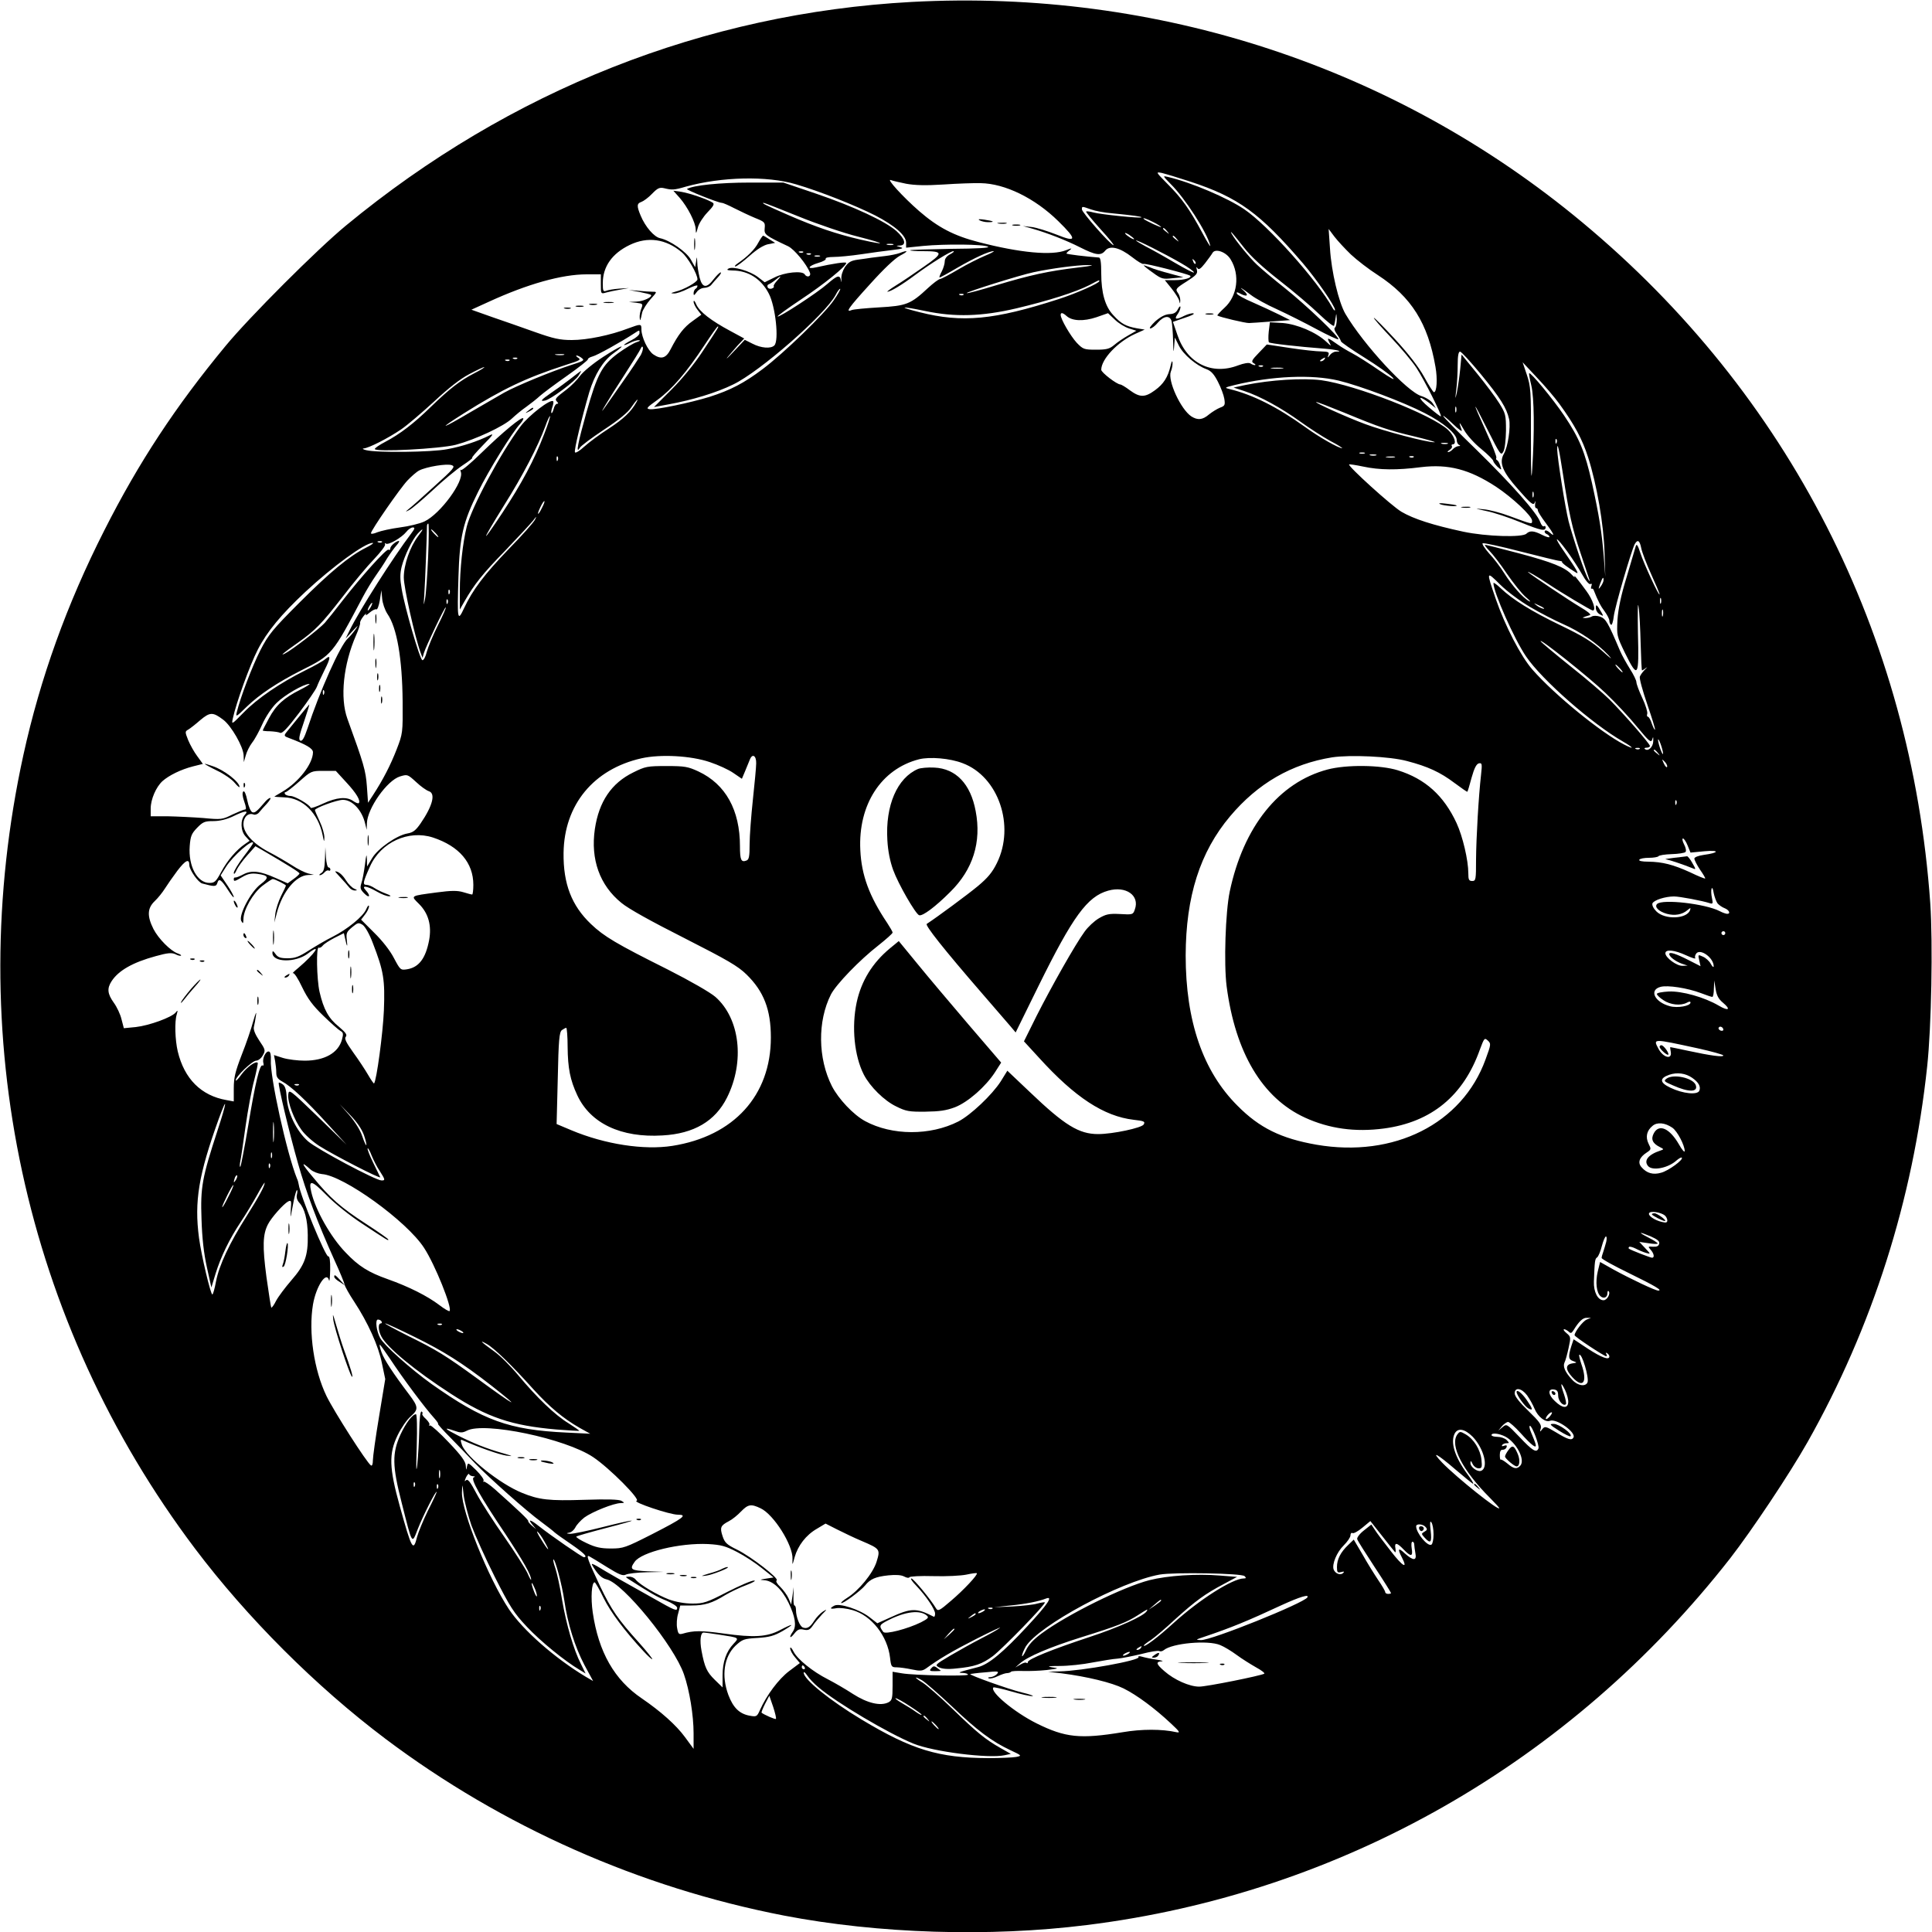 <?xml version="1.0" standalone="no"?>
<!DOCTYPE svg PUBLIC "-//W3C//DTD SVG 20010904//EN"
 "http://www.w3.org/TR/2001/REC-SVG-20010904/DTD/svg10.dtd">
<svg version="1.0" xmlns="http://www.w3.org/2000/svg"
 width="1000pt" height="1000pt" viewBox="0 0 1000 1000"
 preserveAspectRatio="xMidYMid meet">
<g transform="translate(0,1000) scale(0.1,-0.1)"
fill="#000000" stroke="none">
<path d="M4719 9990 c-1071 -58 -2080 -457 -2929 -1158 -148 -122 -499 -473
-622 -622 -259 -313 -450 -603 -628 -955 -194 -382 -332 -766 -419 -1163 -317
-1447 4 -2934 888 -4107 270 -358 626 -714 986 -985 605 -455 1315 -770 2063
-915 488 -94 1064 -112 1567 -49 1316 163 2504 841 3331 1899 113 146 306 435
400 601 335 594 545 1251 619 1944 22 204 30 637 16 845 -98 1392 -733 2636
-1801 3524 -967 805 -2199 1209 -3471 1141z m1442 -930 c249 -82 359 -162 583
-423 70 -82 166 -221 166 -241 0 -6 -6 -2 -12 9 -79 143 -334 428 -458 512
-87 59 -272 138 -394 167 -29 7 -29 7 13 -36 74 -73 188 -250 205 -318 4 -14
-15 16 -41 65 -65 121 -105 178 -180 253 -61 62 -62 63 -30 57 17 -4 84 -24
148 -45z m-2041 -14 c123 -36 307 -109 410 -161 102 -53 160 -104 160 -141 l0
-26 88 9 c114 11 314 9 336 -4 11 -6 -52 -10 -191 -11 -114 -2 -209 -5 -212
-7 -2 -3 27 -5 65 -5 108 0 109 -9 5 -81 -50 -35 -115 -79 -143 -96 -29 -18
-49 -33 -45 -33 16 0 73 34 143 86 82 61 184 124 199 124 6 -1 -2 -8 -17 -16
-18 -9 -28 -23 -28 -37 0 -12 -7 -35 -15 -51 -9 -16 -14 -30 -12 -32 1 -2 43
21 92 50 90 52 164 86 188 86 6 0 -13 -11 -45 -24 -31 -13 -93 -44 -137 -70
-44 -26 -87 -49 -95 -50 -8 -1 -36 -22 -63 -47 -90 -84 -112 -92 -253 -100
-69 -4 -133 -10 -142 -14 -34 -14 -17 11 95 134 70 78 128 133 156 148 45 23
43 31 -3 13 -14 -5 -47 -12 -73 -15 -26 -3 -59 -7 -73 -9 -14 -2 -45 -7 -70
-10 -36 -5 -49 -13 -67 -39 -12 -19 -20 -44 -18 -62 1 -16 0 -20 -2 -7 -6 31
-18 28 -71 -18 -51 -45 -250 -175 -257 -168 -3 2 52 42 121 88 118 78 234 172
234 189 0 7 -68 -3 -157 -23 -50 -11 -39 8 12 23 25 7 42 17 39 22 -3 5 15 9
40 9 26 0 90 6 144 14 53 8 126 18 162 22 51 6 60 9 40 15 -24 7 -24 7 -2 8
35 2 27 34 -18 75 -56 50 -220 127 -417 194 l-168 57 -175 0 c-154 0 -291 -14
-324 -33 -8 -4 159 -71 180 -72 7 0 36 -13 65 -28 30 -15 78 -38 107 -50 50
-20 53 -23 50 -53 -3 -33 1 -37 122 -94 32 -16 95 -92 112 -136 8 -20 -15 -28
-27 -9 -12 20 -104 11 -156 -16 l-51 -25 -35 27 c-42 32 -129 57 -152 44 -12
-7 -7 -9 19 -10 83 0 151 -44 190 -121 34 -66 53 -242 28 -267 -18 -18 -69
-14 -113 9 l-40 20 -55 -58 c-30 -32 -46 -47 -35 -33 11 14 35 41 53 62 l34
36 -72 39 c-99 53 -160 100 -176 137 -7 17 -13 24 -14 15 0 -9 9 -28 20 -42
l20 -26 -44 -32 c-46 -32 -76 -71 -115 -147 -24 -47 -49 -54 -90 -26 -28 20
-60 88 -61 127 0 32 -1 32 -69 7 -91 -35 -212 -60 -291 -60 -62 0 -94 7 -190
41 -63 22 -163 58 -223 78 l-107 38 90 41 c200 92 378 142 506 142 l74 0 0
-51 c0 -51 0 -51 28 -43 15 4 47 11 72 15 l45 8 -50 -3 c-27 -2 -58 -7 -67
-11 -16 -6 -18 -1 -18 39 0 86 48 154 139 198 93 45 188 32 270 -38 31 -26 81
-112 81 -140 0 -14 -71 -54 -115 -64 -24 -7 -26 -8 -7 -9 12 -1 45 10 72 24
28 14 50 21 50 16 0 -6 -4 -13 -10 -16 -5 -3 -10 -14 -10 -23 0 -13 3 -12 16
6 8 12 26 22 39 22 13 0 30 7 37 16 7 9 23 27 35 40 12 13 18 24 13 24 -5 0
-21 -16 -36 -35 -37 -49 -59 -46 -73 9 -6 25 -12 60 -12 78 -2 33 -2 33 -6 4
l-5 -29 -22 39 c-23 41 -108 100 -159 111 -31 6 -77 59 -101 117 -21 50 -20
63 4 71 11 4 36 22 55 42 29 30 39 34 62 29 41 -10 52 -10 113 8 184 51 420
57 570 12z m570 3 c44 -8 100 -10 193 -4 73 5 159 8 193 7 125 -2 280 -77 402
-197 98 -96 96 -112 -10 -69 -46 18 -103 36 -128 39 l-45 5 50 -14 c77 -22
174 -60 245 -96 81 -41 108 -45 130 -18 24 30 76 17 140 -33 28 -22 54 -38 59
-35 7 5 230 -52 241 -61 12 -10 -30 -23 -78 -23 l-53 0 34 -42 c19 -24 37 -52
40 -63 5 -20 5 -20 6 1 0 11 -5 29 -13 39 -13 18 -10 23 46 58 50 32 58 41 53
60 -4 15 -3 18 3 9 7 -10 16 -4 39 25 16 21 34 45 39 54 14 25 71 5 94 -34 49
-80 35 -189 -32 -250 -22 -20 -39 -39 -37 -40 11 -8 147 -40 164 -39 11 0 63
4 116 8 l97 7 -58 29 c-32 16 -93 44 -136 63 -43 18 -80 39 -82 45 -3 9 1 9
16 1 35 -19 48 -12 22 12 -33 28 -16 19 35 -20 22 -17 83 -51 135 -74 52 -24
144 -70 203 -102 60 -32 111 -56 114 -53 9 9 -165 176 -277 265 -58 46 -122
100 -143 120 -37 34 -114 128 -132 161 -12 23 5 3 65 -73 35 -45 97 -102 184
-170 72 -56 164 -134 204 -173 41 -39 75 -66 77 -60 2 6 6 25 8 41 4 27 4 26
6 -7 0 -20 -4 -40 -9 -43 -6 -4 -3 -17 10 -35 11 -15 20 -32 21 -37 0 -4 54
-42 120 -83 66 -41 132 -88 147 -104 17 -18 -8 -5 -68 36 -52 36 -115 76 -140
89 -25 13 -58 33 -75 45 -54 38 -58 39 -45 13 12 -23 12 -23 -16 3 -53 49
-151 90 -224 96 l-67 4 -6 -48 c-3 -27 -2 -52 1 -56 7 -6 148 -22 291 -33 59
-5 98 -15 56 -15 -10 0 -24 -8 -31 -17 -13 -17 -14 -17 -8 0 5 14 0 17 -37 18
-24 0 -98 8 -163 18 l-119 18 -42 -44 c-36 -37 -40 -45 -26 -53 9 -5 12 -9 6
-10 -5 0 -16 4 -23 9 -9 5 -33 1 -63 -10 -138 -53 -266 11 -315 158 l-23 67
61 21 c34 11 54 21 45 23 -8 2 -29 -4 -46 -12 -43 -22 -55 -20 -37 6 9 12 16
29 16 38 0 8 -6 4 -13 -10 -9 -18 -21 -25 -44 -26 -22 -1 -45 -13 -73 -37 -22
-21 -34 -37 -26 -37 8 0 26 14 39 30 31 36 62 39 71 8 3 -13 7 -59 8 -103 1
-57 3 -66 5 -31 l4 49 21 -42 c22 -45 90 -103 143 -122 24 -9 39 -26 59 -65
15 -29 30 -69 33 -88 5 -32 3 -37 -22 -46 -15 -6 -41 -22 -57 -35 -34 -29 -59
-31 -92 -10 -55 37 -123 185 -106 231 6 14 10 35 9 47 -1 13 -5 7 -10 -16 -14
-60 -37 -95 -81 -127 -52 -38 -78 -38 -130 0 -22 17 -45 30 -49 30 -18 0 -99
62 -99 76 0 55 85 145 176 186 l49 22 -42 7 c-55 10 -81 24 -120 67 -43 45
-63 116 -63 217 0 58 -4 82 -12 82 -67 5 -168 17 -168 21 0 3 8 11 18 18 13
11 8 10 -20 -1 -73 -29 -237 -14 -453 42 -128 33 -210 76 -307 160 -85 74
-173 171 -147 161 10 -4 45 -12 79 -19z m-555 -170 c96 -39 234 -86 307 -104
145 -37 152 -47 11 -15 -124 29 -228 64 -373 127 -119 52 -141 63 -127 63 4 0
86 -32 182 -71z m1512 37 c22 -8 71 -17 109 -20 103 -10 156 -17 152 -21 -6
-6 -210 15 -247 25 -19 5 -37 8 -39 5 -3 -2 31 -43 74 -91 44 -48 74 -85 67
-83 -19 6 -163 170 -163 185 0 17 -1 17 47 0z m323 -66 c22 -11 40 -23 40 -25
0 -5 -79 32 -89 41 -11 10 14 2 49 -16z m71 -47 c13 -16 12 -17 -3 -4 -10 7
-18 15 -18 17 0 8 8 3 21 -13z m951 -120 c31 -29 93 -77 140 -107 173 -113
259 -249 298 -475 11 -62 7 -131 -8 -131 -4 0 -27 36 -51 80 -29 52 -81 119
-150 194 -58 63 -108 113 -110 111 -2 -3 38 -48 89 -102 51 -54 111 -125 132
-158 40 -61 132 -244 126 -250 -2 -2 -29 19 -61 46 -61 51 -60 69 1 23 l34
-27 -16 25 c-9 14 -34 30 -59 38 -74 22 -299 266 -393 425 -35 60 -73 220 -80
339 l-7 101 30 -40 c17 -22 55 -63 85 -92z m-1122 80 c0 -7 -39 17 -46 28 -3
6 5 3 20 -6 14 -10 26 -19 26 -22z m221 0 c13 -16 12 -17 -3 -4 -10 7 -18 15
-18 17 0 8 8 3 21 -13z m22 -125 c37 -21 67 -43 67 -48 0 -5 -44 18 -99 50
-54 32 -122 70 -150 84 -28 15 -51 29 -51 31 0 7 148 -68 233 -117z m-1490 95
c-7 -2 -21 -2 -30 0 -10 3 -4 5 12 5 17 0 24 -2 18 -5z m-466 -39 c-3 -3 -12
-4 -19 -1 -8 3 -5 6 6 6 11 1 17 -2 13 -5z m40 -10 c-3 -3 -12 -4 -19 -1 -8 3
-5 6 6 6 11 1 17 -2 13 -5z m46 -11 c-7 -2 -19 -2 -25 0 -7 3 -2 5 12 5 14 0
19 -2 13 -5z m1945 -38 c-3 -3 -9 2 -12 12 -6 14 -5 15 5 6 7 -7 10 -15 7 -18z
m-611 -20 c-151 -18 -246 -39 -419 -91 -82 -25 -152 -44 -154 -41 -5 5 278 94
346 108 94 20 223 37 280 37 40 0 25 -4 -53 -13z m-1555 -68 c-12 -13 -20 -26
-17 -29 3 -3 -1 -8 -9 -11 -9 -4 -19 -1 -22 5 -4 7 -2 14 4 16 6 2 22 12 34
22 32 26 36 25 10 -3z m1668 -2 c0 -11 -120 -64 -210 -93 -334 -108 -499 -124
-720 -68 -116 29 -99 33 30 6 153 -32 292 -28 471 14 165 39 306 84 377 120
53 28 52 28 52 21z m-1375 -100 c-47 -69 -259 -274 -367 -355 -97 -73 -166
-109 -275 -144 -101 -31 -278 -68 -310 -64 -21 3 -15 9 41 49 74 54 150 142
242 282 35 53 66 97 69 97 7 0 7 0 -79 -130 -42 -64 -105 -141 -160 -196 l-91
-91 75 14 c122 22 250 61 335 103 138 66 476 362 530 463 10 20 21 34 24 32 2
-3 -13 -30 -34 -60z m672 29 c-3 -3 -12 -4 -19 -1 -8 3 -5 6 6 6 11 1 17 -2
13 -5z m534 -110 c29 -26 88 -28 154 -6 l60 21 35 -33 c19 -19 52 -39 74 -46
l38 -12 -42 -24 c-23 -13 -56 -35 -72 -49 -25 -21 -40 -25 -95 -25 -62 0 -67
2 -100 36 -32 35 -83 122 -83 144 0 14 11 12 31 -6z m-2211 -89 c0 -8 -18 -24
-40 -35 -22 -11 -40 -23 -40 -25 0 -3 13 1 30 10 16 8 37 15 47 14 10 0 5 -5
-12 -10 -16 -5 -59 -31 -95 -57 -84 -62 -108 -107 -165 -308 -44 -157 -56
-219 -34 -182 5 10 62 52 125 94 76 50 124 89 141 115 24 36 43 55 27 27 -27
-49 -68 -87 -141 -135 -47 -30 -104 -72 -128 -94 -24 -22 -46 -36 -49 -30 -6
9 35 177 74 311 28 92 72 163 125 201 78 56 41 43 -54 -19 -51 -33 -104 -77
-119 -98 -16 -22 -46 -52 -68 -69 -60 -45 -64 -51 -51 -64 8 -8 8 -11 0 -11
-6 0 -14 -12 -17 -26 -4 -15 -9 -24 -12 -22 -2 3 0 17 5 31 5 14 7 27 4 30
-13 14 -126 -73 -168 -129 -102 -136 -253 -417 -279 -519 -21 -83 -36 -222
-36 -335 l0 -95 24 42 c51 89 94 143 211 263 66 69 131 139 144 155 18 24 20
25 10 5 -7 -14 -67 -82 -135 -151 -128 -133 -188 -213 -232 -307 -34 -73 -36
-62 -29 163 6 206 23 282 102 440 53 108 177 309 218 352 11 13 18 25 15 28
-8 9 -104 -70 -214 -177 -55 -54 -104 -95 -108 -91 -4 4 -4 0 -1 -9 19 -48
-106 -218 -188 -257 -23 -11 -80 -25 -127 -31 -46 -6 -99 -18 -117 -25 -18 -8
-33 -10 -33 -5 0 15 151 233 189 273 20 21 47 45 61 52 37 19 144 37 169 27
19 -7 10 -18 -91 -109 -62 -57 -122 -110 -133 -118 -19 -16 -19 -16 3 -5 13 6
67 52 120 101 53 50 123 108 156 130 32 21 55 39 50 39 -5 0 21 30 56 66 53
54 59 63 33 50 -60 -30 -141 -57 -218 -71 -81 -16 -365 -19 -420 -5 -16 4 -22
8 -12 9 26 2 125 52 194 99 32 22 108 87 170 144 74 69 135 117 181 141 39 21
74 37 78 37 5 -1 -18 -15 -51 -32 -72 -37 -126 -78 -225 -174 -88 -86 -160
-141 -236 -181 -29 -15 -54 -32 -54 -37 0 -17 339 1 420 22 100 27 247 95 290
136 19 18 53 46 75 61 22 16 54 41 70 56 17 15 80 62 140 104 61 43 109 81
108 85 -1 4 9 11 24 15 22 5 148 75 218 121 26 17 25 17 25 -1z m7 -112 c-9
-15 -50 -78 -94 -140 -43 -61 -84 -120 -91 -130 -46 -66 22 47 94 157 46 71
87 137 91 147 4 9 8 12 10 6 3 -7 -2 -24 -10 -40z m4348 -100 c100 -122 133
-174 146 -232 9 -41 -6 -145 -27 -180 -26 -46 -8 -92 76 -186 62 -71 76 -82
83 -68 6 14 6 13 3 -4 -2 -13 0 -23 5 -23 5 0 9 -5 9 -12 0 -6 18 -35 40 -64
43 -57 52 -78 21 -50 -11 10 -22 13 -25 8 -3 -6 1 -12 9 -16 8 -3 15 -10 15
-15 0 -5 -17 0 -37 10 -43 22 -64 24 -82 7 -20 -21 -209 -15 -327 10 -158 34
-257 66 -320 103 -51 30 -279 237 -271 245 2 2 35 -3 73 -11 84 -18 174 -19
299 -3 142 17 250 -11 388 -101 85 -56 187 -152 187 -176 0 -20 3 -20 -117 24
-45 17 -106 33 -135 35 -49 5 -48 5 15 -9 37 -7 118 -34 179 -59 106 -43 128
-47 128 -25 0 6 -4 8 -9 5 -5 -3 -13 6 -19 22 -16 47 -152 200 -330 374 -95
92 -172 170 -172 175 0 4 23 -15 51 -42 29 -28 49 -42 45 -32 -17 48 -15 48
11 3 15 -28 56 -73 90 -100 34 -28 62 -56 62 -62 1 -6 11 -19 22 -30 22 -19
22 -19 14 6 -4 14 -12 27 -16 28 -5 2 -7 8 -4 12 3 5 -20 64 -51 132 -78 172
-76 177 5 15 66 -131 70 -137 82 -115 8 13 13 59 14 109 0 81 -2 89 -35 142
-19 31 -71 100 -115 154 l-80 98 -7 -75 c-4 -41 -12 -95 -17 -120 -9 -41 -10
-39 -3 15 4 33 7 90 7 128 0 45 4 67 12 67 7 0 55 -53 108 -117z m-4747 100
c-10 -2 -28 -2 -40 0 -13 2 -5 4 17 4 22 1 32 -1 23 -4z m94 -17 c15 -11 8
-15 -55 -35 -102 -33 -282 -107 -347 -143 -30 -17 -107 -62 -171 -99 -157 -93
-180 -98 -39 -9 202 127 322 184 525 250 82 26 84 28 65 40 -8 6 -10 10 -5 10
6 -1 18 -6 27 -14z m-335 -2 c-3 -3 -12 -4 -19 -1 -8 3 -5 6 6 6 11 1 17 -2
13 -5z m4178 -4 c-3 -5 -12 -10 -18 -10 -7 0 -6 4 3 10 19 12 23 12 15 0z
m-4218 -6 c-3 -3 -12 -4 -19 -1 -8 3 -5 6 6 6 11 1 17 -2 13 -5z m5434 -224
c78 -107 119 -183 149 -277 45 -140 81 -349 85 -493 l4 -125 -8 105 c-10 125
-24 212 -61 380 -36 160 -64 230 -144 349 -58 86 -174 226 -181 219 -2 -2 3
-30 11 -63 15 -64 17 -236 5 -430 -5 -79 -7 -34 -7 155 1 247 -1 269 -21 330
l-22 65 73 -78 c41 -43 93 -104 117 -137z m-1534 194 c-3 -3 -12 -4 -19 -1 -8
3 -5 6 6 6 11 1 17 -2 13 -5z m101 -11 c-16 -2 -40 -2 -55 0 -16 2 -3 4 27 4
30 0 43 -2 28 -4z m291 -63 c111 -27 335 -111 445 -168 98 -50 166 -108 166
-140 0 -11 6 -23 13 -25 7 -4 6 -6 -4 -6 -9 -1 -22 -8 -29 -16 -7 -8 -18 -15
-24 -15 -6 0 -3 5 7 11 9 6 15 14 12 20 -4 5 -1 9 4 9 23 0 9 44 -24 75 -82
78 -480 233 -656 257 -95 12 -263 2 -394 -25 l-60 -13 55 -18 c81 -26 193 -88
290 -158 47 -34 117 -79 155 -100 39 -20 66 -38 62 -38 -18 0 -118 56 -192
110 -145 104 -271 167 -390 196 -29 7 -27 8 25 21 194 47 400 56 539 23z m29
-166 c186 -77 228 -91 367 -124 66 -16 111 -29 100 -29 -36 -2 -263 58 -359
94 -97 36 -267 113 -253 114 4 1 69 -24 145 -55z m579 4 c-3 -7 -5 -2 -5 12 0
14 2 19 5 13 2 -7 2 -19 0 -25z m-4720 -114 c-52 -136 -116 -255 -217 -409
-116 -175 -111 -154 10 41 95 151 175 305 212 406 11 32 23 57 25 54 2 -2 -11
-44 -30 -92z m5240 -46 c-3 -8 -6 -5 -6 6 -1 11 2 17 5 13 3 -3 4 -12 1 -19z
m-564 -5 c-7 -2 -21 -2 -30 0 -10 3 -4 5 12 5 17 0 24 -2 18 -5z m597 -158
c31 -204 47 -277 90 -405 21 -63 41 -124 45 -135 5 -15 4 -17 -3 -5 -16 23
-80 214 -103 302 -18 73 -58 326 -59 372 0 45 10 2 30 -129z m-1027 108 c-7
-2 -19 -2 -25 0 -7 3 -2 5 12 5 14 0 19 -2 13 -5z m60 -10 c-7 -2 -21 -2 -30
0 -10 3 -4 5 12 5 17 0 24 -2 18 -5z m-4236 -25 c-3 -8 -6 -5 -6 6 -1 11 2 17
5 13 3 -3 4 -12 1 -19z m4331 15 c-10 -2 -28 -2 -40 0 -13 2 -5 4 17 4 22 1
32 -1 23 -4z m99 1 c-3 -3 -12 -4 -19 -1 -8 3 -5 6 6 6 11 1 17 -2 13 -5z
m620 -206 c-3 -7 -5 -2 -5 12 0 14 2 19 5 13 2 -7 2 -19 0 -25z m-5132 -57
c-21 -43 -29 -39 -8 4 9 19 18 33 21 31 2 -2 -4 -18 -13 -35z m-589 -253 c-4
-95 -11 -193 -16 -218 -8 -40 -8 -38 -4 20 4 54 14 316 14 358 0 6 3 12 7 12
3 0 3 -78 -1 -172z m-88 120 c-92 -121 -269 -399 -318 -500 l-21 -43 37 40
c27 29 31 32 16 10 -11 -16 -30 -39 -42 -50 -39 -35 -145 -272 -209 -467 -16
-47 -26 -65 -36 -62 -11 5 -7 25 19 100 18 53 30 92 26 87 -8 -8 -94 -114
-119 -145 -12 -16 -10 -19 15 -28 90 -34 124 -54 124 -74 -1 -60 -74 -154
-157 -203 -24 -14 -43 -26 -43 -26 0 -1 23 -3 50 -4 97 -2 177 -82 200 -196 7
-36 8 -38 9 -12 0 17 -10 54 -24 83 -14 30 -25 56 -25 59 0 11 114 53 145 53
49 0 99 -54 115 -123 l8 -32 1 33 c2 78 105 223 171 243 39 12 40 11 83 -28
24 -23 54 -44 66 -48 37 -11 21 -75 -42 -167 -25 -36 -39 -47 -68 -52 -54 -9
-153 -77 -183 -128 l-26 -43 -1 40 c-1 29 -4 21 -10 -30 -5 -38 -13 -82 -19
-98 -7 -23 -5 -31 16 -52 27 -27 34 -12 7 17 -25 27 4 24 58 -7 24 -14 53 -25
64 -24 12 0 6 5 -16 13 -19 7 -46 20 -60 29 -13 9 -32 17 -42 17 -21 0 -19 13
18 95 56 126 200 191 326 150 136 -45 209 -131 209 -245 0 -27 -3 -50 -6 -50
-4 0 -24 5 -46 12 -30 9 -61 9 -136 -1 -142 -19 -137 -16 -93 -60 49 -49 66
-112 52 -188 -18 -94 -53 -140 -114 -150 -34 -5 -35 -4 -68 58 -20 39 -61 91
-102 131 l-68 68 20 26 c12 15 21 34 21 43 -1 9 -7 2 -15 -16 -16 -37 -97
-103 -174 -142 -31 -15 -85 -47 -120 -69 -53 -34 -73 -42 -112 -42 -38 0 -51
5 -63 22 -12 17 -16 18 -16 6 0 -50 119 -52 183 -4 77 59 38 0 -48 -73 -22
-18 -35 -31 -29 -28 6 4 27 -28 48 -73 29 -60 55 -95 110 -148 39 -38 79 -73
88 -78 15 -8 16 -15 8 -45 -19 -69 -90 -109 -193 -109 -35 0 -85 6 -112 14
l-47 15 6 -31 c3 -17 6 -44 6 -60 0 -22 7 -33 31 -46 45 -24 124 -98 235 -220
l98 -107 -149 145 c-147 142 -150 144 -153 114 -4 -39 30 -130 69 -183 16 -23
57 -60 91 -82 72 -46 322 -175 316 -162 -2 4 -19 39 -37 76 -18 37 -31 70 -28
73 2 3 12 -14 21 -38 10 -24 28 -60 42 -80 28 -44 29 -48 9 -48 -30 0 -334
162 -381 203 -59 52 -106 148 -110 227 -2 38 -8 58 -20 67 -10 7 -19 11 -21 9
-6 -6 54 -259 99 -416 43 -153 102 -309 188 -500 29 -63 53 -122 54 -130 1 -8
23 -48 49 -87 71 -108 126 -229 144 -320 l17 -81 -32 -194 c-18 -107 -32 -209
-32 -227 0 -19 -4 -30 -10 -26 -21 13 -191 279 -230 359 -65 134 -94 331 -70
474 16 94 70 176 83 125 3 -10 5 15 6 54 1 47 -3 72 -10 70 -14 -3 -145 314
-153 373 -1 8 -5 22 -9 30 -52 128 -141 531 -135 614 1 23 -2 41 -9 43 -16 6
-36 -34 -30 -58 3 -10 1 -17 -4 -14 -14 9 -38 -90 -74 -310 -19 -114 -38 -211
-41 -214 -3 -3 -4 8 -1 24 4 17 16 100 28 185 12 85 32 193 45 240 12 47 20
87 18 89 -10 11 -56 -22 -84 -60 -16 -23 -30 -37 -30 -31 0 20 86 102 106 102
10 0 26 12 34 27 15 26 14 30 -18 77 -22 33 -31 57 -28 70 3 12 8 39 11 61 4
24 -2 12 -14 -30 -10 -38 -37 -117 -60 -175 -33 -86 -41 -117 -41 -173 l0 -68
-38 7 c-131 23 -218 110 -252 252 -14 60 -17 155 -5 192 6 22 5 23 -6 9 -21
-25 -136 -67 -206 -75 l-62 -6 -12 46 c-6 26 -24 64 -40 86 -33 46 -36 74 -11
112 36 55 110 97 228 129 61 17 82 19 102 10 13 -7 27 -10 29 -7 2 2 -5 7 -17
11 -36 12 -100 76 -126 127 -33 66 -32 107 7 144 17 16 40 45 52 64 12 19 41
61 65 93 42 55 62 65 62 29 0 -24 46 -90 67 -95 63 -17 72 -17 78 3 8 26 20
18 56 -38 16 -25 29 -41 29 -35 0 6 -15 34 -34 62 l-34 50 27 43 c37 59 141
149 141 124 0 -3 -22 -35 -50 -71 -27 -36 -50 -74 -50 -83 1 -10 6 -4 14 13 7
17 32 51 56 78 l42 47 32 -18 c142 -83 196 -117 196 -123 0 -4 -14 -17 -31
-29 l-30 -22 -61 27 c-82 37 -126 42 -169 19 -19 -10 -37 -17 -41 -16 -5 1 -8
-2 -8 -8 0 -14 4 -13 45 11 27 16 46 20 77 16 59 -8 63 -19 18 -53 -51 -37
-117 -163 -101 -191 9 -16 10 -14 11 9 0 49 49 134 97 172 26 20 50 36 55 36
11 0 68 -29 68 -34 0 -2 -11 -26 -25 -53 -13 -26 -27 -68 -30 -93 l-5 -45 13
50 c29 110 99 194 162 196 l30 1 -30 7 c-16 4 -55 23 -85 43 -30 19 -83 50
-118 68 -82 43 -132 98 -132 145 0 36 25 60 53 49 8 -3 21 2 28 11 8 10 26 30
41 46 14 16 22 29 17 29 -5 0 -16 -8 -24 -17 -46 -54 -56 -62 -69 -57 -8 3
-20 30 -26 61 -7 34 -15 52 -21 46 -6 -6 -4 -26 5 -51 10 -29 12 -42 4 -42 -6
0 -35 -12 -65 -26 -52 -26 -58 -27 -151 -18 -53 4 -136 8 -185 9 l-87 0 0 40
c0 48 28 112 61 142 34 30 95 60 157 76 l52 13 -29 40 c-16 21 -37 59 -47 83
-17 43 -17 45 1 55 10 6 38 28 62 49 50 42 65 42 118 2 42 -31 105 -141 106
-185 l1 -35 10 35 c5 19 20 49 33 66 13 16 37 60 53 96 17 38 49 86 74 110 40
40 140 98 169 98 7 0 -14 -13 -47 -30 -84 -42 -126 -80 -162 -148 -18 -33 -32
-61 -32 -63 0 -2 17 -4 38 -4 20 -1 44 -4 52 -8 11 -5 37 23 98 103 45 60 87
121 92 135 5 14 23 53 40 87 32 63 33 82 3 56 -10 -9 -56 -35 -103 -58 -129
-64 -248 -145 -319 -218 -62 -63 -63 -64 -56 -31 18 83 88 276 129 356 48 94
122 183 246 299 143 133 309 254 349 254 8 0 -7 -11 -35 -25 -87 -44 -185
-125 -344 -284 -139 -139 -161 -166 -202 -246 -42 -82 -104 -245 -122 -320 -7
-28 -4 -27 51 27 66 64 160 126 282 188 160 80 161 81 319 380 19 36 49 85 66
109 17 24 44 64 59 90 16 25 38 56 50 69 11 12 16 22 11 22 -15 -1 -44 -26
-44 -39 0 -7 -4 -10 -9 -6 -11 6 -142 -140 -239 -265 -36 -47 -77 -98 -91
-114 -27 -30 -168 -139 -205 -158 -31 -16 -9 3 64 54 93 66 123 97 235 241 54
71 127 158 162 194 34 36 60 70 56 76 -3 5 -1 7 5 3 13 -8 81 31 105 61 10 13
25 23 34 23 12 0 10 -7 -9 -32z m37 -12 c-43 -56 -75 -149 -75 -215 0 -52 58
-311 88 -392 l9 -24 7 25 c11 36 109 241 113 236 3 -2 -16 -44 -41 -94 -25
-50 -50 -111 -57 -136 -6 -26 -17 -45 -23 -43 -13 4 -91 272 -107 369 -9 51
-9 78 0 115 15 58 55 140 83 171 31 33 33 27 3 -12z m90 14 c10 -11 16 -20 13
-20 -3 0 -13 9 -23 20 -10 11 -16 20 -13 20 3 0 13 -9 23 -20z m5856 -93 c25
-34 60 -88 78 -120 19 -34 37 -54 43 -50 7 4 9 0 5 -10 -3 -9 -3 -16 1 -14 4
1 8 -1 10 -5 23 -59 38 -87 58 -113 13 -18 24 -39 24 -48 0 -9 4 -18 9 -21 4
-3 11 17 14 45 6 49 90 336 108 372 15 27 26 20 34 -20 4 -21 27 -81 51 -134
24 -53 44 -100 44 -105 -1 -16 -82 159 -100 215 -12 38 -19 48 -23 35 -3 -11
-24 -82 -47 -159 -30 -97 -44 -166 -48 -223 -4 -81 -4 -83 39 -172 67 -136 73
-126 67 103 -2 110 -1 169 3 137 5 -30 9 -117 11 -192 2 -76 5 -138 7 -138 2
0 12 6 21 13 9 6 6 3 -5 -8 -12 -12 -24 -28 -27 -37 -4 -8 14 -73 38 -143 24
-70 43 -130 40 -132 -2 -2 -9 12 -16 31 -6 20 -16 36 -20 36 -5 0 -7 7 -4 15
3 8 -8 45 -25 81 -17 36 -31 74 -31 83 0 9 -15 40 -33 68 -18 29 -42 71 -52
95 -62 146 -73 165 -102 176 -18 6 -36 6 -44 1 -8 -5 -23 -8 -34 -8 -20 1 -18
2 24 15 9 3 -12 20 -50 42 -57 34 -256 167 -269 180 -11 11 48 -23 100 -58 70
-47 226 -140 234 -140 19 0 1 55 -33 101 -46 63 -68 89 -61 74 3 -6 -4 -1 -15
11 -34 37 -100 64 -273 110 -91 24 -170 44 -175 44 -5 0 6 -14 23 -32 17 -17
58 -70 90 -118 33 -48 76 -102 97 -120 21 -18 29 -27 18 -22 -31 16 -89 81
-129 145 -20 32 -55 78 -78 102 -22 25 -38 49 -34 53 4 3 91 -15 194 -42 103
-26 195 -49 204 -49 9 -1 15 -3 13 -5 -4 -4 30 -30 73 -56 18 -11 3 15 -60
106 -60 85 -49 90 13 5z m-6134 47 c-3 -3 -12 -4 -19 -1 -8 3 -5 6 6 6 11 1
17 -2 13 -5z m5945 -337 c51 -30 127 -69 168 -87 87 -38 178 -100 235 -161 25
-27 14 -20 -30 20 -55 50 -101 78 -215 133 -154 74 -251 135 -312 193 -21 20
-38 32 -38 27 0 -47 108 -291 169 -380 82 -121 342 -349 501 -440 57 -33 62
-44 7 -16 -122 63 -361 258 -475 388 -60 68 -142 227 -190 366 -50 146 -50
146 23 74 35 -35 105 -87 157 -117z m378 140 c0 -7 -7 -22 -15 -33 -13 -17
-13 -16 -3 14 13 34 18 40 18 19z m-5973 -69 c-3 -8 -6 -5 -6 6 -1 11 2 17 5
13 3 -3 4 -12 1 -19z m-322 -105 c50 -72 77 -233 79 -453 1 -163 1 -166 -31
-249 -32 -82 -70 -156 -122 -236 l-26 -40 -6 85 c-6 82 -16 116 -101 350 -39
108 -21 281 45 432 13 29 22 58 21 63 -2 6 6 21 17 35 11 14 17 18 13 10 -4
-8 4 -4 19 9 14 12 30 20 35 17 5 -3 13 18 18 47 l8 52 4 -43 c2 -24 14 -59
27 -79z m6592 55 c-3 -7 -5 -2 -5 12 0 14 2 19 5 13 2 -7 2 -19 0 -25z m-6280
0 c-3 -8 -6 -5 -6 6 -1 11 2 17 5 13 3 -3 4 -12 1 -19z m-397 -18 c-6 -11 -13
-20 -16 -20 -2 0 0 9 6 20 6 11 13 20 16 20 2 0 0 -9 -6 -20z m6069 -6 c14
-12 -19 -1 -35 12 -18 14 -18 14 6 3 14 -6 27 -13 29 -15z m618 -41 c-3 -10
-5 -4 -5 12 0 17 2 24 5 18 2 -7 2 -21 0 -30z m-297 -400 c53 -50 127 -130
165 -177 62 -75 71 -82 77 -63 5 17 6 14 5 -11 -1 -30 -28 -54 -44 -38 -4 3 1
6 10 6 10 0 17 4 17 9 0 11 -136 167 -210 241 -30 30 -121 108 -202 172 -80
64 -149 122 -153 128 -17 27 251 -186 335 -267z m75 127 c10 -11 16 -20 13
-20 -3 0 -13 9 -23 20 -10 11 -16 20 -13 20 3 0 13 -9 23 -20z m-6708 -132
c-3 -8 -6 -5 -6 6 -1 11 2 17 5 13 3 -3 4 -12 1 -19z m6931 -308 c0 -8 -6 1
-13 20 -7 19 -13 42 -13 50 0 8 6 -1 13 -20 7 -19 13 -42 13 -50z m-121 24
c-3 -3 -12 -4 -19 -1 -8 3 -5 6 6 6 11 1 17 -2 13 -5z m94 -21 c13 -16 12 -17
-3 -4 -10 7 -18 15 -18 17 0 8 8 3 21 -13z m-4906 -48 c42 -14 97 -39 121 -56
l44 -30 16 38 c9 21 20 48 25 61 13 34 34 21 33 -19 0 -19 -8 -103 -17 -187
-9 -84 -17 -188 -17 -231 0 -63 -3 -80 -16 -85 -28 -11 -34 3 -34 74 0 187
-74 321 -215 387 -54 25 -71 28 -165 28 -99 0 -110 -2 -172 -33 -113 -55 -178
-151 -199 -293 -23 -157 25 -291 137 -382 37 -31 157 -97 327 -183 222 -113
276 -144 321 -188 89 -87 126 -181 126 -326 0 -300 -192 -511 -510 -561 -147
-23 -349 8 -523 81 l-76 32 6 236 c4 199 8 239 21 250 9 6 19 12 23 12 3 0 7
-44 7 -98 1 -111 13 -172 50 -251 68 -146 227 -221 441 -208 163 9 273 74 334
196 93 186 67 409 -60 521 -28 24 -127 81 -247 142 -266 133 -330 171 -397
235 -100 95 -144 208 -142 368 3 249 155 434 403 490 98 22 256 14 355 -20z
m3607 6 c108 -28 173 -58 247 -114 35 -26 65 -47 66 -45 2 2 12 35 22 73 14
50 25 71 38 74 16 3 17 -3 11 -58 -13 -114 -25 -325 -26 -438 0 -106 -1 -113
-20 -113 -17 0 -20 7 -20 40 0 67 -29 191 -61 260 -66 142 -162 229 -304 273
-89 28 -266 30 -364 4 -252 -67 -435 -296 -506 -632 -22 -105 -31 -373 -16
-490 45 -344 185 -579 406 -680 125 -57 259 -76 409 -56 245 33 411 169 496
409 22 59 24 62 41 46 17 -16 17 -19 -12 -98 -121 -333 -474 -510 -875 -441
-183 32 -295 87 -408 201 -180 179 -269 439 -269 779 1 305 74 535 230 720
144 171 318 271 528 305 94 14 298 5 387 -19z m-2300 -11 c186 -69 273 -324
178 -517 -24 -49 -48 -77 -98 -119 -53 -44 -210 -160 -265 -196 -11 -6 87
-130 288 -362 66 -76 132 -153 146 -169 l26 -31 118 240 c178 361 253 464 361
494 92 26 164 -25 138 -97 -9 -27 -11 -28 -77 -24 -57 3 -73 -1 -109 -22 -24
-14 -57 -45 -74 -69 -48 -65 -173 -287 -248 -435 l-66 -133 78 -85 c186 -205
336 -303 490 -321 54 -6 60 -9 52 -24 -10 -18 -161 -50 -236 -50 -100 0 -174
46 -354 218 l-116 110 -34 -55 c-45 -70 -156 -175 -220 -208 -146 -74 -343
-73 -482 2 -61 33 -138 115 -172 181 -73 144 -75 337 -5 475 27 52 148 178
246 254 40 32 73 61 73 66 0 5 -13 27 -28 50 -92 137 -133 246 -139 377 -12
235 108 420 304 470 56 14 160 5 225 -20z m3647 -19 c-2 -6 -10 2 -17 17 -11
25 -11 25 4 10 9 -9 15 -21 13 -27z m-6836 -81 c52 -56 75 -95 64 -107 -3 -3
-16 2 -29 11 -34 24 -86 19 -155 -13 -34 -16 -63 -26 -65 -22 -6 17 -82 61
-104 61 -12 0 -26 5 -29 10 -3 6 -2 10 3 10 5 0 37 25 71 55 61 54 62 55 125
55 l64 0 55 -60z m6884 -112 c-3 -8 -6 -5 -6 6 -1 11 2 17 5 13 3 -3 4 -12 1
-19z m-7410 -56 c-24 -26 -22 -83 4 -111 l21 -23 -23 -16 c-45 -30 -94 -88
-124 -145 -27 -50 -34 -57 -61 -57 -63 0 -110 87 -102 191 4 51 9 64 38 94 30
31 40 35 84 35 33 0 69 9 101 24 63 31 85 33 62 8z m7468 -158 l15 -37 73 7
c80 7 76 -8 -5 -19 -28 -4 -48 -12 -48 -19 0 -7 13 -33 29 -57 17 -24 29 -45
27 -46 -2 -2 -37 12 -78 32 -88 40 -143 54 -216 55 -33 0 -51 4 -47 10 3 6 26
10 50 10 24 0 46 4 49 8 3 5 33 10 68 11 35 1 67 6 72 11 5 5 2 22 -7 39 -9
17 -11 31 -6 31 5 0 16 -16 24 -36z m155 -300 c8 -9 24 -20 37 -25 23 -9 32
-29 13 -29 -6 0 -24 6 -39 14 -73 38 -297 64 -324 37 -15 -15 8 -39 51 -51 41
-11 79 -4 106 19 16 13 18 14 14 1 -15 -47 -131 -52 -175 -7 -15 15 -23 32
-20 41 7 17 66 36 112 36 28 0 146 -22 185 -35 16 -5 17 -1 11 27 -4 18 -5 40
-2 48 3 9 8 -1 11 -22 4 -20 13 -44 20 -54z m-6960 -206 c56 -145 63 -188 57
-348 -5 -118 -38 -364 -51 -378 -2 -1 -16 19 -31 45 -15 26 -50 79 -77 116
-37 52 -47 72 -38 81 8 10 -1 22 -35 51 -54 43 -80 90 -101 181 -15 66 -18
238 -4 229 4 -3 14 2 21 11 7 9 34 26 61 40 l48 24 6 -27 c10 -46 14 -50 9 -8
-4 35 -1 42 28 66 29 24 33 25 54 12 13 -9 35 -47 53 -95z m7000 52 c0 -5 -4
-10 -10 -10 -5 0 -10 5 -10 10 0 6 5 10 10 10 6 0 10 -4 10 -10z m-202 -115
c29 -13 50 -20 47 -14 -4 5 -1 16 5 24 22 27 91 -24 90 -67 -1 -7 -7 -1 -15
13 -7 14 -26 31 -40 37 -26 12 -27 12 -20 -18 l7 -31 -59 30 c-68 35 -103 46
-103 33 0 -14 32 -38 65 -50 l30 -10 -27 -1 c-29 -1 -88 42 -88 65 0 22 48 17
108 -11z m190 -245 c43 -36 29 -45 -22 -15 -75 44 -191 76 -259 73 -34 -2 -62
-7 -61 -13 0 -5 15 -20 34 -32 35 -24 89 -30 121 -13 12 7 19 7 19 1 0 -18
-67 -30 -107 -19 -79 21 -109 84 -48 100 37 10 139 -6 208 -32 29 -11 55 -20
60 -20 4 0 8 19 8 43 l2 42 7 -44 c5 -33 15 -52 38 -71z m2 -140 c0 -5 -7 -7
-15 -4 -8 4 -12 10 -9 15 6 11 24 2 24 -11z m-133 -96 c73 -16 133 -33 133
-37 0 -10 -66 -1 -182 24 -48 10 -89 19 -92 19 -2 0 -1 -11 2 -25 7 -42 -40
-29 -64 17 -28 53 -32 53 203 2z m-28 -153 c33 -23 45 -45 37 -66 -9 -24 -86
-16 -150 15 -56 26 -58 49 -6 67 41 14 85 8 119 -16z m-7212 -37 c-3 -3 -12
-4 -19 -1 -8 3 -5 6 6 6 11 1 17 -2 13 -5z m-421 -235 c-80 -245 -89 -294 -83
-459 3 -99 12 -178 28 -250 l23 -104 21 69 c28 91 73 183 131 270 26 39 64
102 85 140 21 39 39 67 39 63 0 -17 -29 -70 -93 -172 -89 -140 -143 -255 -159
-339 -7 -37 -15 -67 -19 -67 -9 0 -57 203 -69 293 -25 189 -2 327 102 615 47
129 43 90 -6 -59z m758 -25 c9 -26 14 -49 12 -51 -2 -3 -12 19 -21 46 -10 31
-37 74 -67 109 l-50 57 55 -57 c35 -36 60 -73 71 -104z m-467 -26 c-2 -24 -4
-5 -4 42 0 47 2 66 4 43 2 -24 2 -62 0 -85z m7239 65 c26 -18 64 -91 64 -121
0 -9 -14 6 -30 35 -48 83 -103 108 -130 57 -16 -30 -7 -52 31 -71 22 -11 22
-12 4 -18 -64 -21 -88 -52 -65 -80 22 -27 104 -11 147 28 13 11 25 18 28 15
10 -10 -69 -68 -107 -78 -41 -12 -74 -3 -101 28 -22 24 -12 52 27 77 23 15 23
18 9 45 -17 35 -10 68 21 93 24 20 64 16 102 -10z m-7249 -155 c-3 -7 -5 -2
-5 12 0 14 2 19 5 13 2 -7 2 -19 0 -25z m-10 -50 c-3 -8 -6 -5 -6 6 -1 11 2
17 5 13 3 -3 4 -12 1 -19z m211 -12 c13 -11 39 -21 58 -23 112 -7 440 -244
529 -382 57 -87 147 -312 132 -327 -3 -3 -27 11 -53 31 -62 47 -157 95 -267
134 -99 35 -151 67 -218 138 -77 79 -157 221 -178 314 -15 65 2 61 79 -17 44
-45 121 -106 185 -148 132 -87 135 -89 135 -82 0 4 -52 40 -115 81 -131 85
-186 133 -276 243 -60 71 -64 86 -11 38z m-387 -53 c-12 -20 -14 -14 -5 12 4
9 9 14 11 11 3 -2 0 -13 -6 -23z m-40 -89 c-16 -33 -30 -56 -31 -52 0 11 53
118 58 114 2 -2 -10 -30 -27 -62z m356 14 c-4 -14 0 -30 12 -43 28 -30 43 -89
44 -168 2 -107 -16 -155 -85 -234 -32 -37 -68 -85 -79 -106 -11 -22 -22 -37
-25 -35 -2 3 -13 74 -25 159 -21 159 -19 220 8 272 17 34 80 105 104 118 17 8
18 5 14 -43 -2 -29 -2 -42 1 -28 3 14 9 49 15 78 6 28 13 52 16 52 3 0 3 -10
0 -22z m7080 -109 c7 -6 13 -18 13 -26 0 -11 -7 -13 -27 -8 -40 9 -75 34 -67
46 7 13 61 4 81 -12z m-72 -109 c34 -15 46 -25 43 -37 -3 -13 -12 -17 -32 -16
-27 2 -27 1 -12 -16 17 -19 21 -41 7 -41 -8 0 -112 40 -120 47 -2 2 -2 6 1 9
4 3 19 -1 35 -9 15 -8 39 -18 53 -22 25 -7 25 -7 -5 25 l-30 32 48 -7 c26 -4
47 -5 47 -1 0 3 -21 17 -47 30 -58 30 -52 33 12 6z m-231 -27 c-4 -16 -11 -38
-15 -51 -5 -13 -9 -28 -9 -33 0 -6 64 -41 142 -79 137 -67 175 -90 151 -90
-16 0 -142 60 -230 108 l-71 40 -12 -49 c-13 -55 -7 -111 15 -129 17 -14 35
-5 35 17 0 9 3 14 6 10 12 -12 -8 -47 -26 -47 -30 0 -52 43 -50 97 4 106 5
118 17 125 6 5 17 30 24 58 7 27 17 50 21 50 5 0 5 -12 2 -27z m-101 -403
c-20 -8 -63 -64 -63 -81 0 -8 153 -109 164 -109 4 0 4 5 0 12 -4 7 -3 8 4 4 7
-4 12 -11 12 -17 0 -21 -40 -6 -111 40 l-74 49 -12 -36 c-17 -55 -15 -69 10
-77 21 -8 21 -8 -5 -12 -37 -6 -36 -32 1 -72 56 -60 79 -25 46 69 -8 24 -13
45 -11 47 13 13 52 -118 43 -142 -10 -24 -51 -18 -79 13 -37 39 -50 69 -40 90
5 9 14 43 21 75 12 55 12 58 -11 77 -13 11 -18 19 -12 20 5 0 16 -6 23 -12 11
-11 15 -9 25 6 28 46 49 66 69 65 l22 0 -22 -9z m-6238 -10 c3 -5 1 -10 -4
-10 -15 0 -14 -36 3 -68 30 -57 175 -177 361 -297 189 -122 313 -164 545 -184
63 -5 116 -8 118 -7 1 2 -24 19 -55 39 -71 43 -165 134 -260 248 -40 48 -96
104 -125 124 -68 49 -82 63 -39 39 39 -22 130 -110 242 -235 83 -91 154 -151
240 -200 l54 -30 -123 6 c-298 14 -430 62 -699 252 -106 76 -245 200 -265 237
-20 36 -27 96 -12 96 7 0 16 -4 19 -10z m169 -79 c151 -74 248 -135 397 -251
167 -131 131 -113 -71 35 -165 120 -209 147 -359 221 -69 35 -122 63 -117 64
6 0 73 -31 150 -69z m143 63 c-3 -3 -12 -4 -19 -1 -8 3 -5 6 6 6 11 1 17 -2
13 -5z m103 -34 c8 -5 11 -10 5 -10 -5 0 -17 5 -25 10 -8 5 -10 10 -5 10 6 0
17 -5 25 -10z m-372 -142 c69 -105 182 -256 231 -310 14 -16 22 -28 18 -28 -3
0 26 -33 65 -72 39 -40 96 -99 127 -132 72 -75 269 -250 342 -303 31 -23 62
-47 70 -55 8 -7 47 -35 87 -62 65 -45 86 -66 64 -66 -9 0 -171 112 -233 161
-44 35 -59 38 -33 7 l19 -23 -23 19 c-12 11 -20 21 -18 23 4 4 -54 59 -172
164 -28 25 -55 43 -58 40 -4 -3 -4 -1 -1 5 3 6 -14 30 -38 54 -42 41 -43 42
-48 19 -4 -21 -4 -21 -6 4 -1 22 -23 53 -87 120 -48 51 -92 90 -98 89 -6 -2
-8 -1 -4 3 4 4 -4 17 -17 30 -14 12 -22 24 -19 27 3 4 1 9 -4 12 -6 3 -11 -35
-12 -97 -1 -56 -6 -136 -10 -177 -6 -51 -7 -21 -3 93 3 100 1 167 -4 167 -18
0 -52 -45 -80 -105 -44 -97 -43 -162 6 -353 57 -225 52 -216 84 -135 26 67 96
205 97 190 0 -4 -20 -47 -45 -96 -24 -49 -49 -110 -56 -135 -20 -80 -27 -68
-90 159 -55 198 -57 271 -11 366 18 37 48 81 68 98 41 36 40 49 -9 114 -81
107 -129 180 -142 217 -8 22 -12 40 -9 40 2 0 25 -32 52 -72z m6099 -228 c-3
-32 -31 -29 -69 8 -35 32 -38 65 -5 60 17 -2 22 -10 22 -32 0 -27 27 -57 40
-44 3 3 -1 25 -9 49 -21 60 -19 73 5 24 10 -22 18 -51 16 -65z m-213 38 c13
-18 31 -50 39 -70 17 -41 56 -72 80 -62 34 13 137 -61 121 -87 -9 -16 -29 -10
-88 26 -55 33 -60 34 -73 18 -13 -17 -14 -16 -8 4 5 18 -7 35 -64 90 -47 45
-71 76 -71 91 0 33 35 28 64 -10z m119 -108 c-9 -11 -19 -17 -21 -15 -6 6 18
35 29 35 5 0 1 -9 -8 -20z m-153 -87 c61 -68 86 -85 78 -57 -3 11 -13 36 -22
57 -9 20 -12 37 -7 37 11 0 50 -102 44 -117 -10 -25 -31 -12 -97 58 -67 70
-68 70 -89 52 l-22 -18 19 23 c11 12 25 22 32 22 6 0 36 -26 64 -57z m-5453
12 c90 47 510 -41 653 -137 84 -56 249 -222 225 -226 -25 -6 172 -72 213 -72
53 0 31 -17 -133 -101 -138 -70 -149 -74 -213 -74 -52 0 -80 6 -126 28 -32 15
-56 30 -53 34 4 3 73 23 154 44 82 21 141 38 132 38 -9 1 -78 -15 -153 -34
-75 -19 -149 -34 -164 -34 -21 1 -23 3 -6 6 12 2 26 15 32 27 6 13 27 36 46
51 39 29 153 75 189 75 21 1 21 1 3 12 -13 7 -73 9 -191 5 -184 -6 -235 0
-323 36 -114 46 -289 186 -311 248 -8 24 -8 30 2 25 83 -37 191 -75 227 -80
39 -5 36 -3 -20 13 -78 22 -149 50 -230 91 -69 35 -78 45 -20 25 34 -12 43
-12 67 0z m5206 -32 c58 -61 83 -161 43 -176 -19 -7 -56 20 -55 41 0 13 3 12
11 -5 6 -13 20 -23 31 -23 17 0 19 5 15 45 -6 52 -39 106 -82 131 -28 16 -30
16 -43 -1 -40 -56 27 -186 169 -328 26 -26 48 -50 48 -53 0 -18 -218 156 -295
235 -63 66 -27 47 67 -34 48 -41 90 -75 93 -75 4 0 -9 22 -29 49 -67 91 -90
166 -66 212 17 30 52 23 93 -18z m167 2 c58 -30 105 -119 80 -150 -18 -21 -34
-19 -68 10 -16 13 -31 22 -34 20 -3 -3 -5 8 -5 24 0 19 5 28 15 27 8 0 17 5
20 13 3 10 0 12 -12 8 -10 -4 -15 -3 -11 3 3 6 14 10 23 10 15 0 15 1 0 17
-10 9 -31 16 -48 16 -16 0 -30 4 -30 9 0 13 38 9 70 -7z m-5513 -212 c-3 -10
-5 -2 -5 17 0 19 2 27 5 18 2 -10 2 -26 0 -35z m171 6 c11 0 13 -2 4 -6 -18
-7 33 -98 164 -293 93 -141 135 -215 133 -237 0 -4 -9 11 -19 35 -11 23 -64
107 -119 186 -55 78 -120 179 -144 224 -33 63 -46 79 -55 70 -9 -9 -8 -4 0 15
7 14 15 22 16 17 2 -6 11 -10 20 -11z m-301 -51 c-3 -8 -6 -5 -6 6 -1 11 2 17
5 13 3 -3 4 -12 1 -19z m120 -10 c-3 -8 -6 -5 -6 6 -1 11 2 17 5 13 3 -3 4
-12 1 -19z m173 -193 c18 -49 72 -170 121 -267 79 -156 99 -187 166 -258 70
-75 198 -179 273 -223 l31 -19 -24 49 c-38 74 -76 205 -98 334 -10 64 -26 136
-34 160 -8 23 -13 44 -11 47 8 8 45 -130 57 -213 17 -119 55 -240 104 -333
l45 -83 -38 22 c-160 96 -326 242 -398 350 -106 160 -245 505 -243 604 2 50 2
49 9 -15 5 -36 23 -105 40 -155z m1497 88 c68 -32 168 -191 165 -262 -1 -35
-1 -35 11 9 17 60 59 115 115 147 l45 27 61 -31 c34 -17 90 -44 126 -59 96
-41 97 -43 77 -108 -19 -60 -92 -149 -153 -187 -19 -12 -33 -24 -30 -26 7 -7
101 63 124 91 26 33 54 45 120 52 39 4 67 2 82 -6 13 -7 25 -9 27 -4 2 5 57 8
124 6 67 -2 144 2 172 8 27 6 51 9 53 7 7 -7 -69 -88 -134 -143 -59 -51 -67
-55 -77 -39 -25 43 -117 155 -128 155 -6 0 5 -17 25 -37 52 -55 98 -123 98
-145 0 -11 -3 -18 -7 -16 -90 46 -116 46 -225 -4 l-67 -30 -41 32 c-50 39
-155 74 -182 59 -26 -14 -22 -19 11 -13 16 3 54 -1 84 -10 98 -28 181 -134
194 -247 5 -46 8 -49 34 -49 15 0 51 -5 79 -11 43 -9 54 -8 73 5 67 49 136 90
262 154 77 39 131 64 120 56 -11 -9 -54 -33 -95 -54 -41 -21 -113 -61 -159
-88 -81 -48 -83 -50 -61 -62 16 -8 45 -11 89 -6 95 9 133 22 190 64 52 40 276
270 269 278 -2 2 -20 -1 -39 -6 -19 -6 -77 -12 -129 -15 l-95 -4 85 9 c80 8
146 21 184 36 39 15 9 -30 -97 -144 -125 -135 -200 -197 -255 -211 -105 -27
-109 -29 -79 -30 15 -1 27 -4 27 -9 0 -9 -278 -4 -342 7 l-48 8 0 -73 c0 -65
-3 -75 -21 -85 -41 -21 -109 -5 -184 43 -38 25 -97 59 -130 76 -79 40 -158
104 -178 144 -9 18 -17 26 -17 16 0 -9 11 -30 25 -46 l25 -30 -56 -42 c-54
-41 -116 -124 -150 -200 -16 -36 -18 -37 -56 -30 -51 10 -83 41 -108 107 -37
100 -23 197 37 255 36 33 43 36 114 40 62 4 86 11 130 36 66 39 58 42 -13 5
-68 -36 -136 -40 -293 -18 -116 16 -154 16 -212 -1 -19 -5 -23 -1 -28 28 -4
19 -2 54 5 76 l11 42 58 0 c68 0 107 12 175 54 27 16 77 40 110 52 34 13 51
23 39 23 -12 1 -74 -26 -139 -59 -106 -55 -123 -60 -180 -60 -40 0 -84 8 -121
21 -62 24 -149 75 -172 102 -7 10 -23 17 -35 16 -20 0 -20 -1 -3 -12 115 -74
148 -93 196 -112 31 -13 56 -29 56 -37 0 -19 -9 -16 -130 53 -60 34 -141 79
-180 101 -38 22 -85 49 -104 61 -23 13 -32 16 -26 6 28 -48 49 -68 75 -74 85
-19 349 -343 400 -491 29 -83 50 -213 50 -306 l0 -80 -44 60 c-46 63 -126 134
-224 201 -142 96 -224 240 -254 445 -11 76 -6 156 10 156 4 -1 25 -37 46 -81
37 -74 106 -167 207 -276 22 -24 43 -43 45 -41 2 3 -28 40 -67 84 -111 123
-144 171 -203 294 -63 134 -75 166 -55 154 8 -4 49 -29 92 -56 63 -39 81 -46
97 -38 10 5 58 11 107 12 l88 2 -82 3 c-88 4 -96 10 -68 49 35 51 235 99 380
92 68 -4 90 -10 150 -41 39 -20 97 -58 130 -85 l59 -47 -39 -6 c-33 -5 -35 -6
-11 -8 45 -2 92 -45 127 -116 35 -72 43 -121 23 -150 -22 -31 -16 -40 7 -11
17 22 27 26 49 21 23 -5 32 -1 47 21 10 15 32 41 48 58 27 27 27 29 5 15 -14
-9 -34 -30 -45 -47 -22 -35 -38 -44 -59 -36 -17 6 -36 56 -36 90 0 13 -3 24
-8 24 -4 0 -6 21 -5 48 l1 47 -6 -45 -7 -45 -13 31 c-8 18 -27 44 -43 60 -17
16 -25 30 -19 34 15 9 -132 123 -205 159 -53 26 -64 36 -75 70 -15 45 -10 55
32 77 18 9 46 32 63 50 37 38 52 41 102 17z m3283 -226 c4 -5 5 3 3 17 -7 34
7 33 42 -4 38 -39 49 -38 42 5 -3 19 -2 35 4 35 5 0 9 -6 9 -14 0 -7 3 -28 6
-45 8 -40 -10 -41 -54 -2 -35 33 -40 26 -16 -20 33 -64 5 -48 -57 32 -36 46
-74 96 -83 111 l-18 27 -39 -31 c-23 -18 -37 -38 -34 -45 2 -8 43 -72 90 -144
47 -71 85 -132 85 -135 0 -2 -7 -4 -15 -4 -8 0 -15 4 -15 9 0 5 -16 33 -36 62
-20 30 -57 89 -81 132 l-46 78 -29 -28 c-39 -37 -58 -74 -58 -114 0 -27 3 -31
21 -26 16 4 19 3 11 -5 -13 -13 -40 -4 -49 18 -10 27 16 90 52 125 19 19 35
42 35 52 0 10 5 15 10 12 6 -4 29 9 52 28 l41 34 60 -76 c33 -42 63 -80 67
-84z m200 91 c0 -26 -5 -50 -11 -53 -19 -12 -79 60 -79 95 0 15 36 12 49 -4
10 -11 8 -16 -6 -24 -17 -10 -17 -11 1 -31 31 -34 38 -25 31 37 -5 41 -3 53 4
42 6 -8 11 -36 11 -62z m-4602 -37 c33 -58 21 -51 -17 11 -18 28 -26 47 -19
40 8 -6 24 -29 36 -51z m3624 -179 c9 -9 8 -12 -4 -12 -58 0 -231 -110 -365
-232 -80 -73 -153 -128 -153 -115 0 2 17 16 38 29 20 14 77 62 126 108 103 93
153 130 250 181 l69 37 -89 7 c-118 10 -271 0 -365 -24 -136 -35 -424 -177
-558 -276 -43 -32 -68 -59 -81 -88 -11 -23 -20 -35 -20 -27 0 8 9 29 19 47 67
109 489 336 693 373 75 13 425 7 440 -8z m-3663 -102 c0 -8 -7 1 -14 20 -18
46 -17 64 0 25 8 -16 14 -37 14 -45z m3988 -8 c-19 -30 -498 -223 -551 -221
-29 1 -28 2 14 16 140 47 228 83 404 165 94 43 144 58 133 40z m-757 -16 c0
-3 -15 -14 -32 -26 l-33 -22 30 26 c31 27 35 29 35 22z m-3213 -48 c-3 -8 -6
-5 -6 6 -1 11 2 17 5 13 3 -3 4 -12 1 -19z m2340 6 c-3 -3 -12 -4 -19 -1 -8 3
-5 6 6 6 11 1 17 -2 13 -5z m-47 -14 c-8 -5 -19 -10 -25 -10 -5 0 -3 5 5 10 8
5 20 10 25 10 6 0 3 -5 -5 -10z m845 0 c-16 -25 -146 -84 -295 -133 -194 -64
-320 -115 -320 -130 0 -6 -3 -7 -7 -4 -3 4 -18 0 -32 -9 l-26 -15 25 22 c40
35 153 83 315 134 190 59 239 79 295 115 51 33 53 34 45 20z m-1138 -22 c12
-10 7 -16 -30 -35 -69 -34 -184 -64 -195 -50 -24 32 -22 37 28 62 87 44 162
53 197 23z m253 7 c0 -2 -10 -9 -22 -15 -22 -11 -22 -10 -4 4 21 17 26 19 26
11z m-110 -78 c0 -2 -12 -14 -27 -28 l-28 -24 24 28 c23 25 31 32 31 24z
m-1217 -28 c105 -16 104 -15 74 -47 -38 -40 -57 -94 -57 -164 l0 -62 -40 39
c-42 41 -53 66 -69 151 -10 53 -5 94 11 94 5 0 42 -5 81 -11z m2593 -54 c20
-8 58 -31 85 -51 27 -20 72 -48 100 -64 28 -15 47 -30 43 -33 -20 -11 -298
-67 -337 -67 -50 0 -129 35 -180 80 -43 37 -46 49 -14 51 12 1 -1 5 -28 9 -28
4 -61 11 -74 15 -14 4 -21 3 -18 -2 10 -17 -295 -72 -408 -74 l-60 -2 69 -8
c133 -17 260 -48 321 -78 69 -34 163 -104 245 -181 45 -42 51 -50 30 -46 -75
17 -181 17 -280 0 -219 -36 -296 -28 -445 46 -116 58 -244 165 -223 186 3 2
45 -7 93 -21 48 -14 97 -25 109 -24 11 0 -13 9 -55 19 -70 17 -273 90 -267 95
2 1 36 6 77 9 67 7 73 6 62 -8 -8 -9 -23 -16 -35 -17 -11 0 -15 -3 -8 -6 7 -3
28 2 46 11 19 9 40 16 48 16 8 0 18 3 21 7 4 4 32 5 63 4 30 -1 85 1 122 5 64
8 65 9 27 14 -29 5 -18 7 40 7 44 0 121 8 170 18 50 9 108 19 130 20 22 2 77
13 123 24 46 12 87 19 93 15 5 -3 16 -1 23 5 43 36 229 53 292 26z m-411 -15
c-3 -5 -12 -10 -18 -10 -7 0 -6 4 3 10 19 12 23 12 15 0z m-65 -30 c-8 -5 -19
-10 -25 -10 -5 0 -3 5 5 10 8 5 20 10 25 10 6 0 3 -5 -5 -10z m-1675 -70 c3
-5 1 -10 -4 -10 -6 0 -11 5 -11 10 0 6 2 10 4 10 3 0 8 -4 11 -10z m71 -103
c93 -80 364 -240 492 -292 103 -42 389 -78 472 -60 l32 7 -53 30 c-79 45 -121
79 -249 203 -63 61 -132 121 -152 134 -46 28 -51 39 -6 14 17 -10 87 -71 155
-135 131 -125 207 -182 303 -227 60 -28 60 -29 29 -35 -17 -3 -82 -6 -143 -6
-257 1 -396 43 -657 200 -166 100 -299 208 -299 242 0 7 8 1 18 -14 10 -16 36
-43 58 -61z m-220 -164 c-3 -4 -62 22 -74 32 -2 2 6 22 18 46 l22 42 20 -58
c10 -31 17 -59 14 -62z m692 67 c34 -22 62 -42 62 -45 0 -4 -13 3 -29 14 -16
12 -49 32 -73 46 -24 14 -38 25 -32 25 6 0 39 -18 72 -40z m93 -67 c13 -16 12
-17 -3 -4 -10 7 -18 15 -18 17 0 8 8 3 21 -13z m44 -33 c10 -11 16 -20 13 -20
-3 0 -13 9 -23 20 -10 11 -16 20 -13 20 3 0 13 -9 23 -20z"/>
<path d="M3518 8976 c41 -47 82 -127 83 -163 1 -25 2 -24 11 9 5 21 28 56 50
79 31 32 37 43 27 50 -26 17 -119 49 -162 56 l-42 6 33 -37z"/>
<path d="M3593 8735 c0 -27 2 -38 4 -22 2 15 2 37 0 50 -2 12 -4 0 -4 -28z"/>
<path d="M3925 8744 c-18 -35 -56 -72 -105 -106 -14 -9 -20 -17 -14 -17 6 -1
39 24 73 54 39 35 73 56 97 61 l36 7 -29 18 c-15 10 -30 19 -33 19 -3 0 -14
-16 -25 -36z"/>
<path d="M3310 8489 c30 -6 57 -13 59 -15 11 -10 -38 -34 -74 -35 l-40 -2 37
-4 c35 -4 37 -6 28 -29 -6 -14 -10 -35 -9 -47 1 -24 4 -18 13 26 4 15 23 45
42 67 36 40 36 40 12 40 -14 0 -47 2 -74 5 l-49 4 55 -10z"/>
<path d="M3128 8433 c12 -2 32 -2 45 0 12 2 2 4 -23 4 -25 0 -35 -2 -22 -4z"/>
<path d="M3053 8423 c9 -2 25 -2 35 0 9 3 1 5 -18 5 -19 0 -27 -2 -17 -5z"/>
<path d="M2983 8413 c9 -2 25 -2 35 0 9 3 1 5 -18 5 -19 0 -27 -2 -17 -5z"/>
<path d="M2923 8403 c9 -2 23 -2 30 0 6 3 -1 5 -18 5 -16 0 -22 -2 -12 -5z"/>
<path d="M5070 8860 c8 -5 28 -10 44 -10 39 0 30 6 -19 13 -27 4 -35 3 -25 -3z"/>
<path d="M5168 8843 c12 -2 30 -2 40 0 9 3 -1 5 -23 4 -22 0 -30 -2 -17 -4z"/>
<path d="M5243 8833 c9 -2 25 -2 35 0 9 3 1 5 -18 5 -19 0 -27 -2 -17 -5z"/>
<path d="M5920 8626 c0 -2 21 -19 48 -38 44 -32 51 -34 102 -28 l55 5 -70 19
c-38 10 -85 24 -102 32 -18 7 -33 12 -33 10z"/>
<path d="M6243 8373 c9 -2 25 -2 35 0 9 3 1 5 -18 5 -19 0 -27 -2 -17 -5z"/>
<path d="M2950 8037 c-30 -23 -74 -55 -98 -71 -51 -35 -60 -46 -30 -39 32 8
152 98 172 128 9 14 15 25 14 25 -2 0 -28 -19 -58 -43z"/>
<path d="M2734 7874 c-18 -14 -18 -15 4 -4 12 6 22 13 22 15 0 8 -5 6 -26 -11z"/>
<path d="M7455 7390 c19 -8 93 -14 84 -6 -2 2 -26 6 -54 9 -32 4 -43 3 -30 -3z"/>
<path d="M7568 7373 c12 -2 30 -2 40 0 9 3 -1 5 -23 4 -22 0 -30 -2 -17 -4z"/>
<path d="M1060 6046 c0 -2 29 -18 64 -35 36 -17 76 -45 90 -62 14 -17 26 -27
26 -22 -1 26 -79 87 -138 107 -23 8 -42 14 -42 12z"/>
<path d="M1261 5934 c0 -11 3 -14 6 -6 3 7 2 16 -1 19 -3 4 -6 -2 -5 -13z"/>
<path d="M1903 5650 c0 -25 2 -35 4 -22 2 12 2 32 0 45 -2 12 -4 2 -4 -23z"/>
<path d="M1682 5553 c-2 -47 -6 -64 -19 -72 -10 -6 -13 -11 -7 -11 6 0 17 7
24 15 7 8 16 12 21 9 5 -3 9 0 9 5 0 6 -4 11 -9 11 -6 0 -12 24 -14 53 l-3 52
-2 -62z"/>
<path d="M1764 5456 c17 -18 37 -41 44 -50 7 -9 20 -16 30 -15 13 0 12 2 -4 9
-12 5 -31 24 -43 43 -18 29 -39 47 -56 47 -2 0 11 -15 29 -34z"/>
<path d="M2068 5353 c12 -2 30 -2 40 0 9 3 -1 5 -23 4 -22 0 -30 -2 -17 -4z"/>
<path d="M1210 5335 c0 -5 5 -17 10 -25 5 -8 10 -10 10 -5 0 6 -5 17 -10 25
-5 8 -10 11 -10 5z"/>
<path d="M1413 5145 c0 -33 2 -45 4 -27 2 18 2 45 0 60 -2 15 -4 0 -4 -33z"/>
<path d="M1260 5161 c0 -6 4 -13 10 -16 6 -3 7 1 4 9 -7 18 -14 21 -14 7z"/>
<path d="M1295 5110 c10 -11 20 -20 23 -20 3 0 -3 9 -13 20 -10 11 -20 20 -23
20 -3 0 3 -9 13 -20z"/>
<path d="M988 5033 c7 -3 16 -2 19 1 4 3 -2 6 -13 5 -11 0 -14 -3 -6 -6z"/>
<path d="M1038 5023 c7 -3 16 -2 19 1 4 3 -2 6 -13 5 -11 0 -14 -3 -6 -6z"/>
<path d="M1330 4976 c0 -2 8 -10 18 -17 15 -13 16 -12 3 4 -13 16 -21 21 -21
13z"/>
<path d="M1480 4950 c-9 -6 -10 -10 -3 -10 6 0 15 5 18 10 8 12 4 12 -15 0z"/>
<path d="M990 4883 c-23 -27 -46 -57 -52 -68 -5 -11 1 -6 14 10 13 17 38 47
57 68 18 20 31 37 28 37 -3 0 -24 -21 -47 -47z"/>
<path d="M1332 4820 c0 -19 2 -27 5 -17 2 9 2 25 0 35 -3 9 -5 1 -5 -18z"/>
<path d="M1730 3391 c0 -5 12 -17 28 -26 l27 -18 -24 27 c-26 28 -31 31 -31
17z"/>
<path d="M1713 3265 c0 -27 2 -38 4 -22 2 15 2 37 0 50 -2 12 -4 0 -4 -28z"/>
<path d="M1725 3170 c6 -48 82 -278 96 -295 10 -10 -6 44 -41 140 -12 33 -30
92 -41 130 -16 56 -18 61 -14 25z"/>
<path d="M8260 6853 c0 -12 9 -27 21 -33 18 -10 19 -10 10 7 -26 45 -31 49
-31 26z"/>
<path d="M1943 6795 c0 -22 2 -30 4 -17 2 12 2 30 0 40 -3 9 -5 -1 -4 -23z"/>
<path d="M1933 6675 c0 -38 2 -53 4 -32 2 20 2 52 0 70 -2 17 -4 1 -4 -38z"/>
<path d="M1943 6565 c0 -22 2 -30 4 -17 2 12 2 30 0 40 -3 9 -5 -1 -4 -23z"/>
<path d="M1952 6495 c0 -16 2 -22 5 -12 2 9 2 23 0 30 -3 6 -5 -1 -5 -18z"/>
<path d="M1962 6435 c0 -16 2 -22 5 -12 2 9 2 23 0 30 -3 6 -5 -1 -5 -18z"/>
<path d="M1972 6375 c0 -16 2 -22 5 -12 2 9 2 23 0 30 -3 6 -5 -1 -5 -18z"/>
<path d="M4752 6020 c-108 -46 -170 -189 -159 -369 3 -56 14 -110 30 -154 27
-74 115 -226 134 -234 17 -7 84 43 161 120 118 116 163 258 132 419 -26 140
-102 220 -214 225 -33 2 -72 -2 -84 -7z"/>
<path d="M4607 5092 c-91 -75 -149 -169 -173 -281 -27 -127 -12 -277 37 -373
32 -62 105 -135 168 -165 50 -25 67 -28 151 -27 73 1 108 6 153 23 67 26 159
107 207 181 l32 50 -169 197 c-93 109 -213 251 -265 315 l-96 117 -45 -37z"/>
<path d="M8665 5560 c-33 -4 -52 -7 -42 -8 16 -2 91 -27 140 -47 16 -7 15 -4
-4 29 -11 20 -24 35 -27 34 -4 -1 -34 -4 -67 -8z"/>
<path d="M1802 5060 c0 -19 2 -27 5 -17 2 9 2 25 0 35 -3 9 -5 1 -5 -18z"/>
<path d="M1813 4965 c0 -27 2 -38 4 -22 2 15 2 37 0 50 -2 12 -4 0 -4 -28z"/>
<path d="M1822 4880 c0 -19 2 -27 5 -17 2 9 2 25 0 35 -3 9 -5 1 -5 -18z"/>
<path d="M8590 4582 c0 -12 39 -46 45 -41 6 7 -24 49 -36 49 -5 0 -9 -4 -9 -8z"/>
<path d="M8626 4417 c-16 -12 -13 -15 31 -34 84 -38 134 -37 120 1 -14 37
-116 59 -151 33z"/>
<path d="M1493 3640 c0 -25 2 -35 4 -22 2 12 2 32 0 45 -2 12 -4 2 -4 -23z"/>
<path d="M1477 3523 c-3 -27 -9 -57 -13 -67 -5 -13 -4 -17 4 -12 11 6 28 113
20 122 -3 2 -8 -17 -11 -43z"/>
<path d="M8550 3715 c0 -6 56 -35 67 -35 14 1 -39 40 -53 40 -8 0 -14 -2 -14
-5z"/>
<path d="M8032 2791 c4 -13 18 -16 19 -4 0 4 -5 9 -11 12 -7 2 -11 -2 -8 -8z"/>
<path d="M7850 2795 c0 -16 43 -76 61 -85 26 -14 23 -2 -9 44 -25 36 -52 57
-52 41z"/>
<path d="M8069 2595 c30 -19 57 -32 60 -29 12 12 -60 64 -87 64 -24 0 -22 -4
27 -35z"/>
<path d="M2683 2453 c9 -2 23 -2 30 0 6 3 -1 5 -18 5 -16 0 -22 -2 -12 -5z"/>
<path d="M2743 2443 c9 -2 25 -2 35 0 9 3 1 5 -18 5 -19 0 -27 -2 -17 -5z"/>
<path d="M2801 2436 c2 -2 20 -6 39 -10 25 -4 31 -3 20 4 -14 9 -69 15 -59 6z"/>
<path d="M3298 2133 c7 -3 16 -2 19 1 4 3 -2 6 -13 5 -11 0 -14 -3 -6 -6z"/>
<path d="M7630 2316 c0 -2 8 -10 18 -17 15 -13 16 -12 3 4 -13 16 -21 21 -21
13z"/>
<path d="M7808 2495 c-10 -13 -18 -28 -18 -34 0 -10 48 -51 60 -51 16 0 19 33
6 64 -19 45 -28 48 -48 21z"/>
<path d="M3738 1880 c-9 -6 -40 -17 -70 -25 -40 -12 -44 -14 -16 -11 34 4 134
44 113 45 -5 0 -17 -4 -27 -9z"/>
<path d="M4093 1845 c0 -22 2 -30 4 -17 2 12 2 30 0 40 -3 9 -5 -1 -4 -23z"/>
<path d="M3453 1853 c9 -2 25 -2 35 0 9 3 1 5 -18 5 -19 0 -27 -2 -17 -5z"/>
<path d="M3523 1843 c9 -2 23 -2 30 0 6 3 -1 5 -18 5 -16 0 -22 -2 -12 -5z"/>
<path d="M3578 1833 c6 -2 18 -2 25 0 6 3 1 5 -13 5 -14 0 -19 -2 -12 -5z"/>
<path d="M4820 1365 c-11 -13 -8 -15 20 -15 19 0 31 1 29 3 -2 1 -11 8 -20 15
-13 10 -19 9 -29 -3z"/>
<path d="M7346 2085 c4 -8 10 -12 15 -9 14 8 10 24 -6 24 -9 0 -12 -6 -9 -15z"/>
<path d="M5976 1434 c-17 -12 -17 -14 -4 -14 9 0 20 5 23 11 11 17 2 18 -19 3z"/>
<path d="M6113 1393 c37 -2 96 -2 130 0 34 2 4 3 -68 3 -71 0 -99 -1 -62 -3z"/>
<path d="M6318 1383 c7 -3 16 -2 19 1 4 3 -2 6 -13 5 -11 0 -14 -3 -6 -6z"/>
<path d="M5398 1213 c17 -2 47 -2 65 0 17 2 3 4 -33 4 -36 0 -50 -2 -32 -4z"/>
<path d="M5563 1203 c15 -2 37 -2 50 0 12 2 0 4 -28 4 -27 0 -38 -2 -22 -4z"/>
</g>
</svg>
